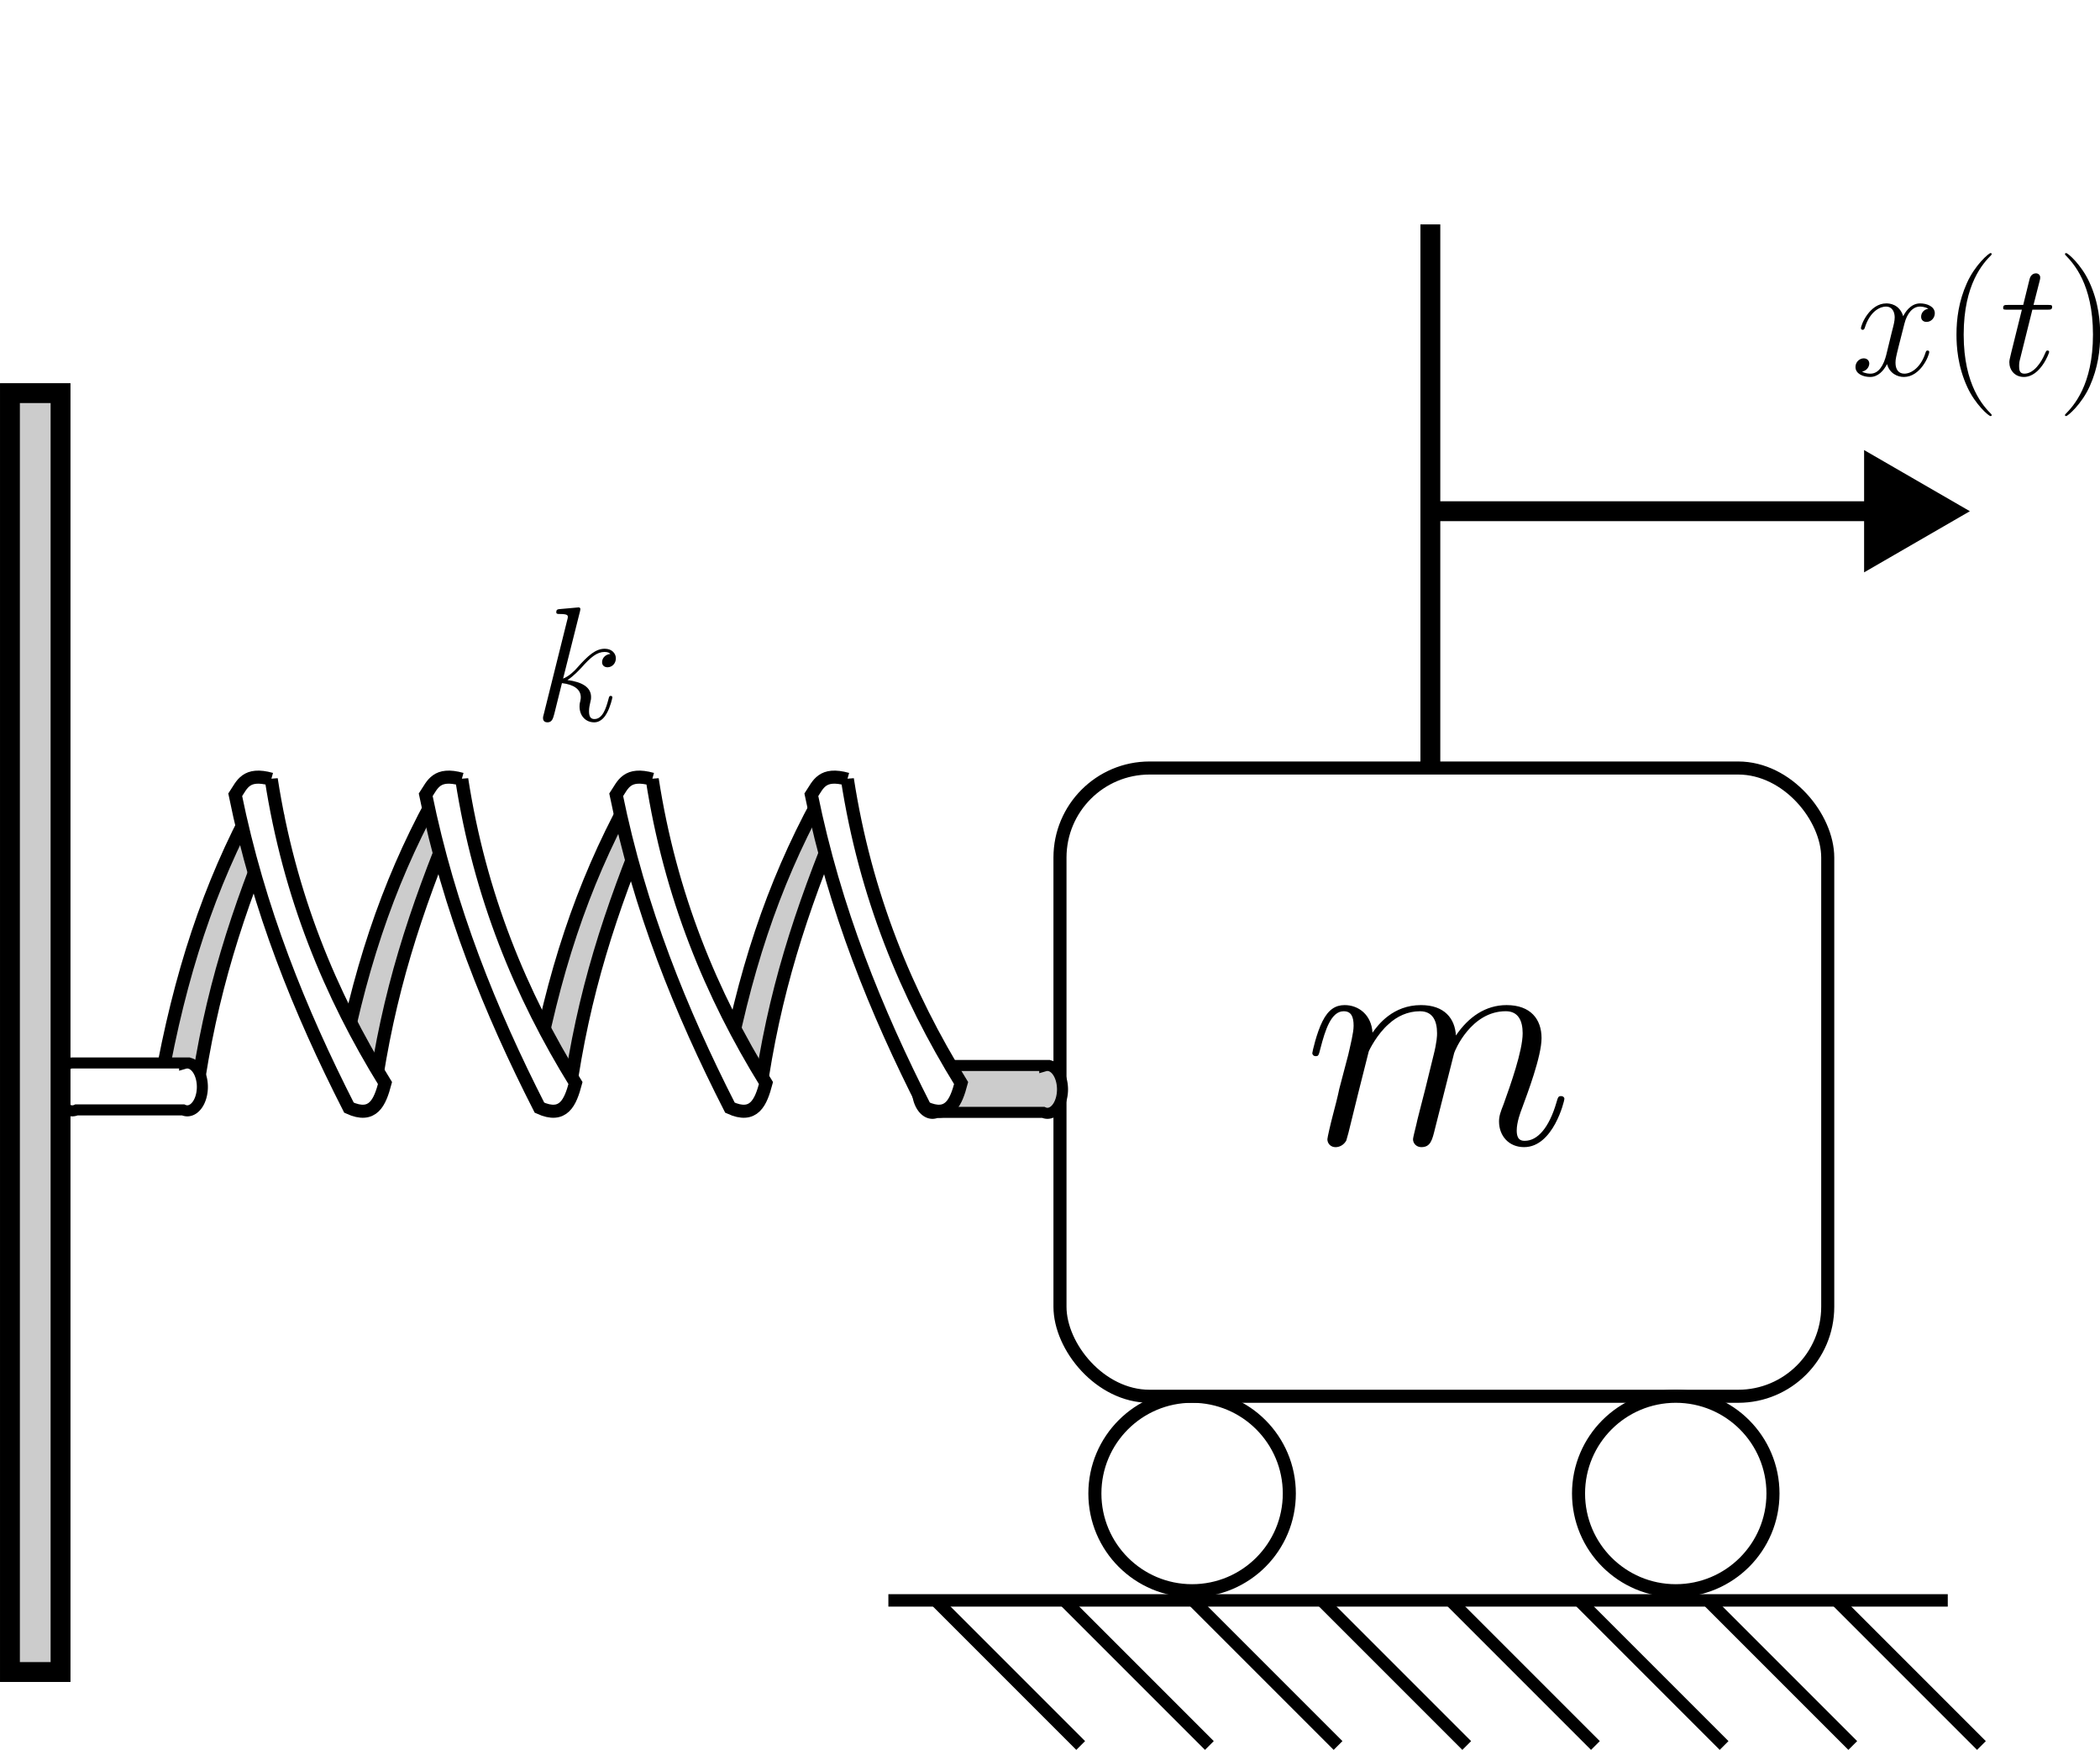 <?xml version="1.0" encoding="UTF-8" standalone="no"?>
<!-- Created with Inkscape (http://www.inkscape.org/) -->

<svg
   width="112.582mm"
   height="93.797mm"
   viewBox="0 0 112.582 93.797"
   version="1.1"
   id="svg1"
   xml:space="preserve"
   inkscape:export-filename="Forças_9.png"
   inkscape:export-xdpi="300"
   inkscape:export-ydpi="300"
   inkscape:version="1.3.2 (091e20e, 2023-11-25, custom)"
   sodipodi:docname="Forças_9.svg"
   xmlns:inkscape="http://www.inkscape.org/namespaces/inkscape"
   xmlns:sodipodi="http://sodipodi.sourceforge.net/DTD/sodipodi-0.dtd"
   xmlns="http://www.w3.org/2000/svg"
   xmlns:svg="http://www.w3.org/2000/svg"><sodipodi:namedview
     id="namedview1"
     pagecolor="#ffffff"
     bordercolor="#000000"
     borderopacity="0.25"
     inkscape:showpageshadow="2"
     inkscape:pageopacity="0.0"
     inkscape:pagecheckerboard="0"
     inkscape:deskcolor="#d1d1d1"
     inkscape:document-units="mm"
     inkscape:zoom="1.4627806"
     inkscape:cx="165.43834"
     inkscape:cy="244.39755"
     inkscape:window-width="1920"
     inkscape:window-height="1009"
     inkscape:window-x="-8"
     inkscape:window-y="-8"
     inkscape:window-maximized="1"
     inkscape:current-layer="layer1"
     inkscape:export-bgcolor="#ffffffff" /><defs
     id="defs1"><marker
       style="overflow:visible"
       id="Triangle"
       refX="0"
       refY="0"
       orient="auto-start-reverse"
       inkscape:stockid="Triangle arrow"
       markerWidth="1"
       markerHeight="1"
       viewBox="0 0 1 1"
       inkscape:isstock="true"
       inkscape:collect="always"
       preserveAspectRatio="xMidYMid"><path
         transform="scale(0.5)"
         style="fill:context-stroke;fill-rule:evenodd;stroke:context-stroke;stroke-width:1pt"
         d="M 5.77,0 -2.88,5 V -5 Z"
         id="path135" /></marker></defs><g
     inkscape:label="Camada 1"
     inkscape:groupmode="layer"
     id="layer1"
     transform="translate(-27.503,-85.284)"><g
       inkscape:label="Layer 1"
       id="layer1-1"
       transform="translate(56.528,26.792)"><circle
         style="fill:#ffffff;stroke:#000000;stroke-width:0.7;stroke-miterlimit:4;stroke-dasharray:none"
         id="path817"
         cx="34.884"
         cy="138.546"
         r="5.212"
         inkscape:export-filename="/home/pv/Imagens/massa-mola-amortecedor-força.png"
         inkscape:export-xdpi="96"
         inkscape:export-ydpi="96" /><rect
         style="fill:#ffffff;stroke:#000000;stroke-width:0.7;stroke-miterlimit:4;stroke-dasharray:none"
         id="rect815"
         width="41.16"
         height="33.676"
         x="27.801"
         y="99.659"
         inkscape:export-filename="/home/pv/Imagens/massa-mola-amortecedor-força.png"
         inkscape:export-xdpi="96"
         inkscape:export-ydpi="96"
         ry="4.802" /><circle
         style="fill:#ffffff;stroke:#000000;stroke-width:0.7;stroke-miterlimit:4;stroke-dasharray:none"
         id="circle2735"
         cx="60.813"
         cy="138.546"
         r="5.212"
         inkscape:export-filename="/home/pv/Imagens/massa-mola-amortecedor-força.png"
         inkscape:export-xdpi="96"
         inkscape:export-ydpi="96" /></g><g
       transform="rotate(-90,70.769,156.185)"
       id="g6265"><path
         inkscape:export-ydpi="96"
         inkscape:export-xdpi="96"
         style="fill:#cccccc;fill-opacity:1;stroke:#000000;stroke-width:0.592;stroke-miterlimit:4;stroke-dasharray:none"
         d="m 84.559,162.91 a 1.282,0.809 0 0 0 -1.282,-0.809 1.282,0.809 0 0 0 -1.283,0.809 1.282,0.809 0 0 0 0.05,0.221 v 5.722 a 1.282,0.809 0 0 0 -0.05,0.219 1.282,0.809 0 0 0 1.283,0.809 1.282,0.809 0 0 0 1.282,-0.809 1.282,0.809 0 0 0 -0.021,-0.142 h 0.021 z"
         id="path1619"
         inkscape:connector-curvature="0" /><path
         inkscape:export-ydpi="96"
         inkscape:export-xdpi="96"
         style="fill:#cccccc;stroke:#000000;stroke-width:0.7;stroke-linecap:butt;stroke-linejoin:miter;stroke-miterlimit:4;stroke-dasharray:none;stroke-opacity:1"
         d="m 82.921,123.439 c 5.549,0.771 9.853,2.191 15.003,4.316 0.651,-0.538 1.212,-0.408 0.771,-1.177 -4.495,-2.442 -9.241,-4.009 -15.106,-5.057 -0.809,0.284 -0.806,1.06 -0.668,1.918 z"
         id="path1606"
         inkscape:connector-curvature="0"
         sodipodi:nodetypes="ccccc" /><path
         sodipodi:nodetypes="ccccc"
         inkscape:connector-curvature="0"
         id="path823"
         d="m 82.921,153.638 c 5.549,0.771 9.853,2.191 15.003,4.316 0.651,-0.538 1.212,-0.408 0.771,-1.177 -4.495,-2.442 -9.241,-4.009 -15.106,-5.057 -0.809,0.284 -0.806,1.06 -0.668,1.918 z"
         style="fill:#cccccc;stroke:#000000;stroke-width:0.7;stroke-linecap:butt;stroke-linejoin:miter;stroke-miterlimit:4;stroke-dasharray:none;stroke-opacity:1" /><path
         style="fill:#cccccc;stroke:#000000;stroke-width:0.7;stroke-linecap:butt;stroke-linejoin:miter;stroke-miterlimit:4;stroke-dasharray:none;stroke-opacity:1"
         d="m 82.921,143.425 c 5.549,0.771 9.853,2.191 15.003,4.316 0.651,-0.538 1.212,-0.408 0.771,-1.177 -4.495,-2.442 -9.241,-4.009 -15.106,-5.057 -0.809,0.284 -0.806,1.06 -0.668,1.918 z"
         id="path827"
         inkscape:connector-curvature="0"
         sodipodi:nodetypes="ccccc" /><path
         sodipodi:nodetypes="ccccc"
         inkscape:connector-curvature="0"
         id="path817-3"
         d="m 99.904,147.885 c -6.241,0.966 -11.549,3.166 -16.29,6.098 -1.022,-0.273 -1.912,-0.63 -1.318,-1.931 5.174,-2.637 10.64,-4.85 16.769,-6.098 0.54,0.36 1.219,0.567 0.838,1.931 z"
         style="fill:#ffffff;stroke:#000000;stroke-width:0.7;stroke-linecap:butt;stroke-linejoin:miter;stroke-miterlimit:4;stroke-dasharray:none;stroke-opacity:1" /><path
         style="fill:#ffffff;stroke:#000000;stroke-width:0.7;stroke-linecap:butt;stroke-linejoin:miter;stroke-miterlimit:4;stroke-dasharray:none;stroke-opacity:1"
         d="m 99.904,158.347 c -6.241,0.966 -11.549,3.166 -16.29,6.098 -1.022,-0.273 -1.912,-0.63 -1.318,-1.931 5.174,-2.637 10.64,-4.85 16.769,-6.098 0.54,0.36 1.219,0.567 0.838,1.931 z"
         id="path825"
         inkscape:connector-curvature="0"
         sodipodi:nodetypes="ccccc" /><path
         sodipodi:nodetypes="ccccc"
         inkscape:connector-curvature="0"
         id="path839-6"
         d="m 82.921,132.964 c 5.549,0.771 9.853,2.191 15.003,4.316 0.651,-0.538 1.212,-0.408 0.771,-1.177 -4.495,-2.442 -9.241,-4.009 -15.106,-5.057 -0.809,0.284 -0.806,1.06 -0.668,1.918 z"
         style="fill:#cccccc;stroke:#000000;stroke-width:0.7;stroke-linecap:butt;stroke-linejoin:miter;stroke-miterlimit:4;stroke-dasharray:none;stroke-opacity:1" /><path
         style="fill:#ffffff;stroke:#000000;stroke-width:0.7;stroke-linecap:butt;stroke-linejoin:miter;stroke-miterlimit:4;stroke-dasharray:none;stroke-opacity:1"
         d="m 99.904,137.673 c -6.241,0.966 -11.549,3.166 -16.29,6.098 -1.022,-0.273 -1.912,-0.63 -1.318,-1.931 5.174,-2.637 10.64,-4.85 16.769,-6.098 0.54,0.36 1.219,0.567 0.838,1.931 z"
         id="path829"
         inkscape:connector-curvature="0"
         sodipodi:nodetypes="ccccc" /><path
         sodipodi:nodetypes="ccccc"
         inkscape:connector-curvature="0"
         id="path833"
         d="m 99.904,127.461 c -6.241,0.966 -11.549,3.166 -16.29,6.098 -1.022,-0.273 -1.912,-0.63 -1.318,-1.931 5.174,-2.637 10.64,-4.85 16.769,-6.098 0.54,0.36 1.219,0.567 0.838,1.931 z"
         style="fill:#ffffff;stroke:#000000;stroke-width:0.7;stroke-linecap:butt;stroke-linejoin:miter;stroke-miterlimit:4;stroke-dasharray:none;stroke-opacity:1" /><path
         inkscape:connector-curvature="0"
         id="path1610"
         d="m 84.692,116.797 a 1.282,0.809 0 0 0 -1.282,-0.809 1.282,0.809 0 0 0 -1.283,0.809 1.282,0.809 0 0 0 0.05,0.221 v 5.722 a 1.282,0.809 0 0 0 -0.05,0.219 1.282,0.809 0 0 0 1.283,0.809 1.282,0.809 0 0 0 1.282,-0.809 1.282,0.809 0 0 0 -0.021,-0.142 h 0.021 z"
         style="fill:#ffffff;stroke:#000000;stroke-width:0.592;stroke-miterlimit:4;stroke-dasharray:none" /></g><g
       id="g19"
       transform="rotate(-90,117.932,161.885)"><g
         id="g18"
         transform="translate(61.178,12.003)"><path
           style="fill:none;stroke:#000000;stroke-width:0.665;stroke-dasharray:none"
           d="m 47.571,107.079 v 56.795"
           id="path1" /><path
           style="fill:none;stroke:#000000;stroke-width:0.665;stroke-dasharray:none"
           d="m 47.571,109.611 -7.778,7.778"
           id="path2" /><path
           style="fill:none;stroke:#000000;stroke-width:0.665;stroke-dasharray:none"
           d="m 47.571,130.307 -7.778,7.778"
           id="path3" /><path
           style="fill:none;stroke:#000000;stroke-width:0.665;stroke-dasharray:none"
           d="m 47.571,116.51 -7.778,7.778"
           id="path13" /><path
           style="fill:none;stroke:#000000;stroke-width:0.665;stroke-dasharray:none"
           d="m 47.571,123.409 -7.778,7.778"
           id="path14" /><path
           style="fill:none;stroke:#000000;stroke-width:0.665;stroke-dasharray:none"
           d="m 47.571,137.206 -7.778,7.778"
           id="path15" /><path
           style="fill:none;stroke:#000000;stroke-width:0.665;stroke-dasharray:none"
           d="m 47.571,144.104 -7.778,7.778"
           id="path16" /><path
           style="fill:none;stroke:#000000;stroke-width:0.665;stroke-dasharray:none"
           d="m 47.571,151.003 -7.778,7.778"
           id="path17" /><path
           style="fill:none;stroke:#000000;stroke-width:0.665;stroke-dasharray:none"
           d="m 47.571,157.901 -7.778,7.778"
           id="path18" /></g></g><rect
       style="fill:#cccccc;stroke:#000000;stroke-width:1.065"
       id="rect19"
       width="2.713"
       height="68.552"
       x="28.036"
       y="106.356" /><path
       style="fill:#cccccc;stroke:#000000;stroke-width:1.065"
       d="M 104.185,126.252 V 97.312"
       id="path21" /><path
       style="fill:#cccccc;stroke:#000000;stroke-width:1.065;marker-end:url(#Triangle)"
       d="m 104.004,112.686 h 25.323"
       id="path22" /><g
       inkscape:label=""
       transform="translate(126.976,98.849)"
       id="g61"><g
   fill="#000000"
   fill-opacity="1"
   id="g5"
   transform="matrix(0.353,0,0,0.353,-0.946,-0.705)">
    <g
   id="use4"
   transform="translate(1.993,20.56)">
      <path
   d="m 11.75,-10.109 c -0.797,0.141 -1.094,0.734 -1.094,1.219 0,0.594 0.469,0.781 0.812,0.781 0.75,0 1.266,-0.641 1.266,-1.312 0,-1.031 -1.188,-1.5 -2.234,-1.5 -1.5,0 -2.344,1.484 -2.562,1.953 -0.578,-1.859 -2.109,-1.953 -2.562,-1.953 -2.531,0 -3.859,3.234 -3.859,3.781 0,0.109 0.094,0.234 0.266,0.234 0.203,0 0.25,-0.156 0.297,-0.25 0.844,-2.75 2.5,-3.281 3.219,-3.281 1.125,0 1.344,1.047 1.344,1.641 C 6.641,-8.25 6.5,-7.688 6.188,-6.5 l -0.828,3.406 c -0.375,1.484 -1.094,2.844 -2.406,2.844 -0.125,0 -0.75,0 -1.266,-0.312 0.891,-0.188 1.094,-0.922 1.094,-1.219 0,-0.5 -0.375,-0.797 -0.844,-0.797 -0.594,0 -1.25,0.516 -1.25,1.312 0,1.047 1.172,1.516 2.234,1.516 1.188,0 2.031,-0.938 2.562,-1.953 C 5.875,-0.25 7.109,0.25 8.031,0.25 c 2.531,0 3.859,-3.25 3.859,-3.797 0,-0.125 -0.094,-0.219 -0.25,-0.219 -0.219,0 -0.234,0.125 -0.312,0.328 -0.672,2.172 -2.109,3.188 -3.219,3.188 -0.875,0 -1.344,-0.641 -1.344,-1.656 0,-0.547 0.094,-0.938 0.5,-2.578 L 8.125,-7.859 C 8.5,-9.344 9.344,-10.438 10.484,-10.438 c 0.047,0 0.734,0 1.266,0.328 z m 0,0"
   id="path8" />
    </g>
  </g>
  <g
   fill="#000000"
   fill-opacity="1"
   id="g6"
   transform="matrix(0.353,0,0,0.353,-0.946,-0.705)">
    <g
   id="use5"
   transform="translate(15.785,20.56)">
      <path
   d="m 7.578,6.047 c 0,-0.031 0,-0.078 -0.062,-0.156 -1.141,-1.156 -4.188,-4.328 -4.188,-12.062 0,-7.734 2.984,-10.875 4.203,-12.109 0,-0.031 0.047,-0.078 0.047,-0.156 0,-0.078 -0.062,-0.125 -0.172,-0.125 -0.266,0 -2.375,1.828 -3.594,4.562 -1.234,2.75 -1.578,5.422 -1.578,7.812 0,1.781 0.172,4.797 1.656,8 1.188,2.578 3.219,4.375 3.516,4.375 0.125,0 0.172,-0.047 0.172,-0.141 z m 0,0"
   id="path9" />
    </g>
  </g>
  <g
   fill="#000000"
   fill-opacity="1"
   id="g7"
   transform="matrix(0.353,0,0,0.353,-0.946,-0.705)">
    <g
   id="use6"
   transform="translate(24.562,20.56)">
      <path
   d="m 4.984,-9.969 h 2.281 c 0.469,0 0.719,0 0.719,-0.438 0,-0.281 -0.156,-0.281 -0.656,-0.281 H 5.156 l 0.922,-3.609 c 0.094,-0.344 0.094,-0.391 0.094,-0.578 0,-0.391 -0.328,-0.609 -0.641,-0.609 -0.203,0 -0.766,0.078 -0.969,0.859 l -0.969,3.938 H 1.266 c -0.5,0 -0.719,0 -0.719,0.484 0,0.234 0.172,0.234 0.641,0.234 h 2.203 l -1.625,6.547 c -0.203,0.875 -0.281,1.125 -0.281,1.438 0,1.172 0.812,2.234 2.203,2.234 2.5,0 3.844,-3.625 3.844,-3.797 0,-0.141 -0.094,-0.219 -0.25,-0.219 -0.047,0 -0.141,0 -0.188,0.094 C 7.062,-3.641 7.031,-3.625 6.859,-3.219 6.344,-1.984 5.203,-0.25 3.766,-0.25 c -0.75,0 -0.797,-0.625 -0.797,-1.156 0,-0.031 0,-0.5 0.078,-0.797 z m 0,0"
   id="path10" />
    </g>
  </g>
  <g
   fill="#000000"
   fill-opacity="1"
   id="g8"
   transform="matrix(0.353,0,0,0.353,-0.946,-0.705)">
    <g
   id="use7"
   transform="translate(33.327,20.56)">
      <path
   d="m 6.516,-6.172 c 0,-1.781 -0.172,-4.812 -1.656,-8 C 3.672,-16.75 1.641,-18.562 1.344,-18.562 c -0.078,0 -0.172,0.031 -0.172,0.156 0,0.047 0.016,0.062 0.047,0.125 1.188,1.234 4.203,4.375 4.203,12.094 0,7.719 -3,10.875 -4.203,12.109 C 1.188,5.969 1.172,6 1.172,6.047 c 0,0.125 0.094,0.141 0.172,0.141 0.266,0 2.375,-1.828 3.594,-4.547 1.234,-2.75 1.578,-5.438 1.578,-7.812 z m 0,0"
   id="path11" />
    </g>
  </g>
</g><g
       inkscape:label=""
       transform="matrix(1.931,0,0,1.931,97.854,139.159)"
       id="g62"
       style="stroke-width:0.518"><g
   fill="#000000"
   fill-opacity="1"
   id="g2"
   transform="matrix(0.353,0,0,0.353,-0.94,-0.615)"
   style="stroke-width:0.518">
    <g
   id="use1"
   transform="translate(1.993,12.664)"
   style="stroke-width:0.518">
      <path
   d="M 5.109,-7.266 C 5.156,-7.406 5.781,-8.656 6.688,-9.438 c 0.641,-0.594 1.484,-1 2.453,-1 1,0 1.344,0.75 1.344,1.734 0,0.156 0,0.656 -0.297,1.812 l -0.625,2.547 c -0.188,0.75 -0.672,2.578 -0.719,2.859 -0.094,0.375 -0.25,1.016 -0.25,1.109 0,0.344 0.281,0.625 0.656,0.625 0.734,0 0.859,-0.578 1.078,-1.469 l 1.5,-5.922 c 0.047,-0.188 1.328,-3.297 4.062,-3.297 0.984,0 1.328,0.75 1.328,1.734 0,1.391 -0.969,4.094 -1.5,5.578 -0.234,0.594 -0.359,0.922 -0.359,1.359 0,1.125 0.766,2.016 1.969,2.016 C 19.625,0.25 20.5,-3.391 20.5,-3.547 c 0,-0.125 -0.109,-0.219 -0.25,-0.219 -0.234,0 -0.25,0.078 -0.375,0.5 C 19.297,-1.281 18.391,-0.25 17.391,-0.25 17.156,-0.25 16.75,-0.266 16.75,-1.062 c 0,-0.641 0.297,-1.438 0.406,-1.719 0.438,-1.188 1.547,-4.109 1.547,-5.547 0,-1.484 -0.859,-2.594 -2.75,-2.594 -1.656,0 -3,0.938 -3.984,2.391 -0.078,-1.328 -0.891,-2.391 -2.75,-2.391 -2.203,0 -3.375,1.547 -3.812,2.172 -0.078,-1.406 -1.094,-2.172 -2.188,-2.172 -0.719,0 -1.281,0.344 -1.75,1.281 -0.453,0.891 -0.797,2.406 -0.797,2.5 0,0.109 0.094,0.234 0.266,0.234 0.203,0 0.234,-0.031 0.375,-0.609 0.375,-1.453 0.844,-2.922 1.828,-2.922 0.578,0 0.781,0.406 0.781,1.141 0,0.547 -0.25,1.516 -0.422,2.281 L 2.797,-4.344 c -0.094,0.484 -0.375,1.594 -0.5,2.047 C 2.125,-1.656 1.859,-0.5 1.859,-0.375 1.859,-0.031 2.125,0.25 2.5,0.25 c 0.297,0 0.641,-0.156 0.844,-0.516 0.047,-0.125 0.281,-1 0.391,-1.5 l 0.547,-2.219 z m 0,0"
   id="path61"
   style="stroke-width:0.518" />
    </g>
  </g>
</g><g
       inkscape:label=""
       transform="translate(56.614,117.841)"
       id="g68"><g
   fill="#000000"
   fill-opacity="1"
   id="g67"
   transform="matrix(0.353,0,0,0.353,-1.183,-0.706)">
    <g
   id="g66"
   transform="translate(1.993,19.205)">
      <path
   d="m 6.969,-16.578 c 0.016,-0.094 0.062,-0.25 0.062,-0.375 0,-0.25 -0.234,-0.25 -0.297,-0.25 -0.016,0 -0.906,0.078 -1.359,0.125 -0.422,0.031 -0.797,0.078 -1.234,0.109 -0.594,0.047 -0.766,0.062 -0.766,0.516 0,0.25 0.25,0.25 0.484,0.25 1.266,0 1.266,0.219 1.266,0.469 0,0.094 0,0.141 -0.125,0.594 L 1.469,-0.969 c -0.109,0.375 -0.109,0.422 -0.109,0.578 0,0.547 0.422,0.641 0.672,0.641 0.688,0 0.844,-0.547 1.047,-1.312 l 1.156,-4.641 C 6.016,-5.5 7.094,-4.766 7.094,-3.562 c 0,0.141 0,0.234 -0.078,0.609 -0.109,0.375 -0.109,0.672 -0.109,0.797 0,1.438 0.953,2.406 2.219,2.406 1.141,0 1.734,-1.047 1.922,-1.391 0.531,-0.922 0.844,-2.297 0.844,-2.406 0,-0.125 -0.094,-0.219 -0.25,-0.219 -0.219,0 -0.234,0.094 -0.344,0.5 -0.344,1.281 -0.859,3.016 -2.125,3.016 -0.5,0 -0.828,-0.25 -0.828,-1.188 0,-0.469 0.109,-1.016 0.203,-1.391 0.109,-0.438 0.109,-0.469 0.109,-0.766 0,-1.469 -1.328,-2.281 -3.594,-2.578 0.891,-0.547 1.781,-1.516 2.125,-1.875 1.406,-1.594 2.375,-2.391 3.516,-2.391 0.578,0 0.719,0.156 0.891,0.297 -0.906,0.109 -1.266,0.75 -1.266,1.25 0,0.594 0.469,0.781 0.828,0.781 0.672,0 1.266,-0.562 1.266,-1.359 0,-0.719 -0.578,-1.453 -1.688,-1.453 -1.359,0 -2.484,0.953 -4.234,2.938 -0.25,0.297 -1.172,1.25 -2.094,1.594 z m 0,0"
   id="path65" />
    </g>
  </g>
</g></g></svg>
